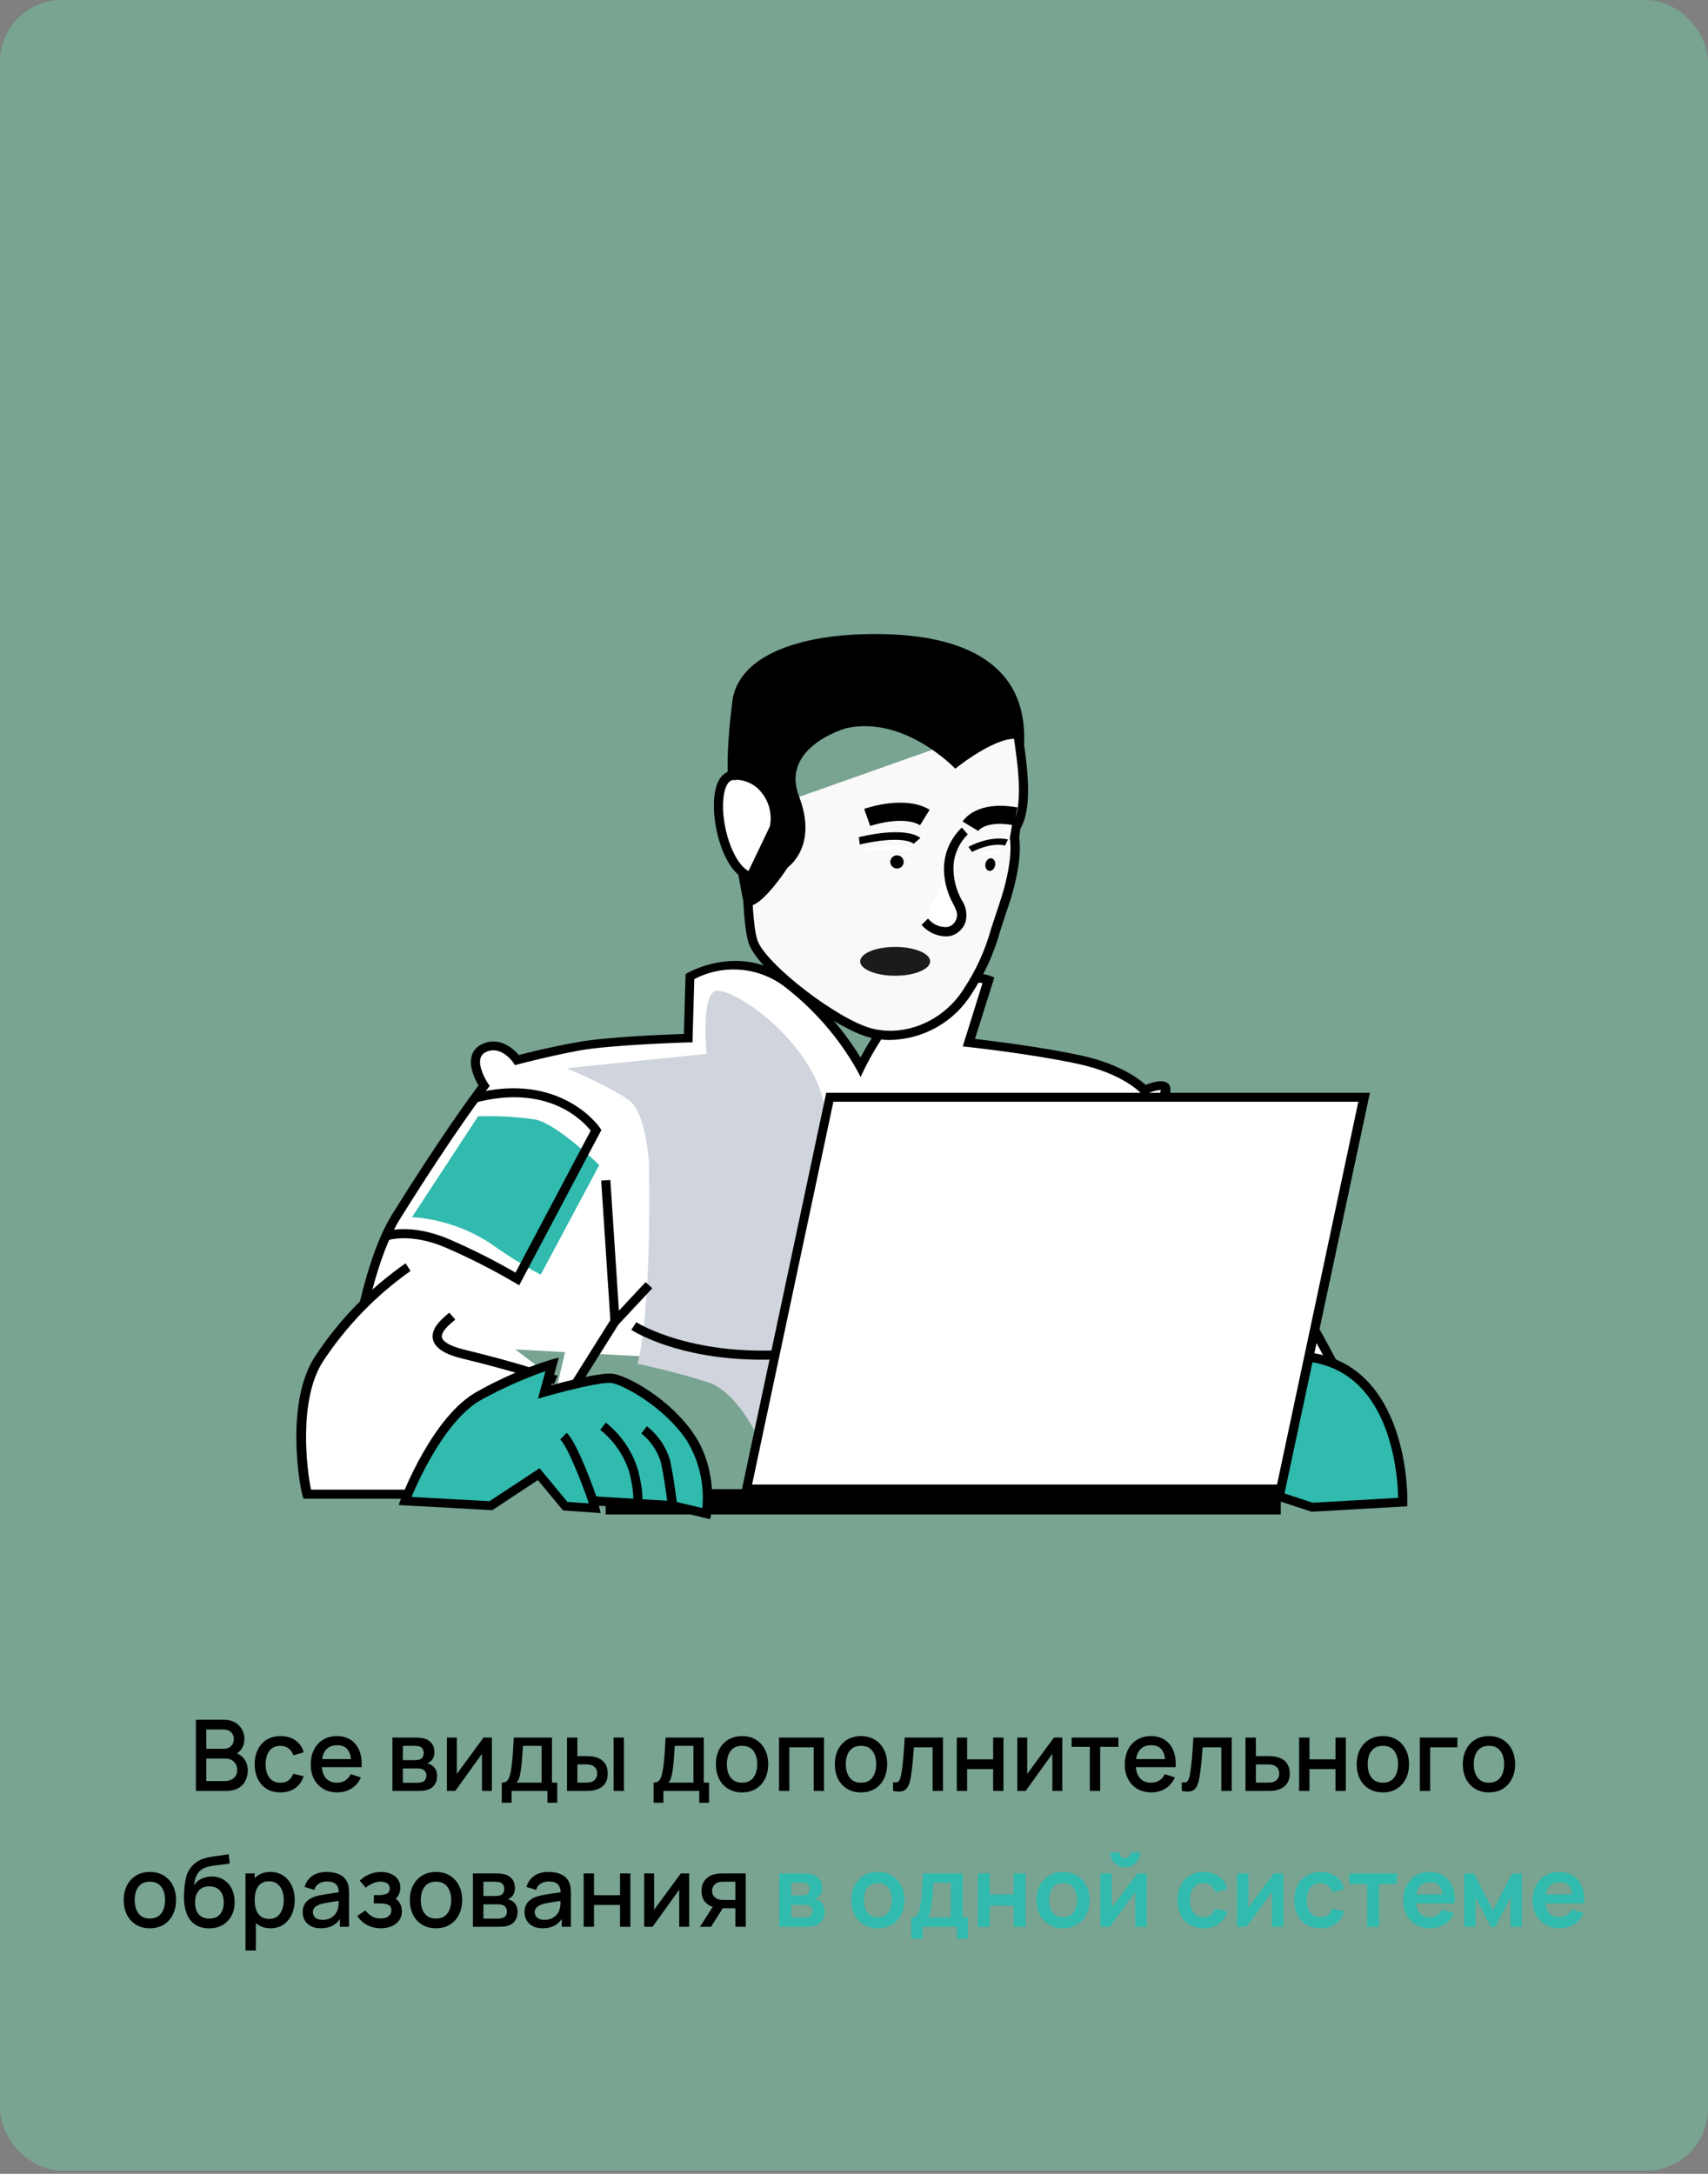 <svg width="415" height="528" viewBox="0 0 415 528" fill="none" xmlns="http://www.w3.org/2000/svg">
<rect x="0" y="0" width="415" height="528" fill="#808080" stroke="none"/>
<rect width="415" height="527.233" rx="15" fill="#70C9A3" fill-opacity="0.5"/>
<path d="M47.59 435V417.72H54.382C55.478 417.72 56.398 417.944 57.142 418.392C57.886 418.84 58.446 419.42 58.822 420.132C59.198 420.836 59.386 421.58 59.386 422.364C59.386 423.316 59.15 424.132 58.678 424.812C58.214 425.492 57.586 425.956 56.794 426.204L56.77 425.616C57.874 425.888 58.722 426.42 59.314 427.212C59.906 427.996 60.202 428.912 60.202 429.96C60.202 430.976 59.998 431.86 59.59 432.612C59.19 433.364 58.602 433.952 57.826 434.376C57.058 434.792 56.126 435 55.03 435H47.59ZM50.134 432.612H54.646C55.214 432.612 55.722 432.504 56.17 432.288C56.626 432.072 56.982 431.764 57.238 431.364C57.502 430.956 57.634 430.472 57.634 429.912C57.634 429.392 57.518 428.924 57.286 428.508C57.062 428.084 56.734 427.752 56.302 427.512C55.878 427.264 55.378 427.14 54.802 427.14H50.134V432.612ZM50.134 424.776H54.346C54.81 424.776 55.226 424.684 55.594 424.5C55.97 424.308 56.266 424.036 56.482 423.684C56.706 423.324 56.818 422.892 56.818 422.388C56.818 421.716 56.594 421.164 56.146 420.732C55.698 420.3 55.098 420.084 54.346 420.084H50.134V424.776ZM68.134 435.36C66.806 435.36 65.678 435.064 64.75 434.472C63.822 433.88 63.11 433.068 62.614 432.036C62.126 431.004 61.878 429.832 61.87 428.52C61.878 427.184 62.134 426.004 62.638 424.98C63.142 423.948 63.862 423.14 64.798 422.556C65.734 421.972 66.858 421.68 68.17 421.68C69.586 421.68 70.794 422.032 71.794 422.736C72.802 423.44 73.466 424.404 73.786 425.628L71.29 426.348C71.042 425.62 70.634 425.056 70.066 424.656C69.506 424.248 68.862 424.044 68.134 424.044C67.31 424.044 66.634 424.24 66.106 424.632C65.578 425.016 65.186 425.544 64.93 426.216C64.674 426.888 64.542 427.656 64.534 428.52C64.542 429.856 64.846 430.936 65.446 431.76C66.054 432.584 66.95 432.996 68.134 432.996C68.942 432.996 69.594 432.812 70.09 432.444C70.594 432.068 70.978 431.532 71.242 430.836L73.786 431.436C73.362 432.7 72.662 433.672 71.686 434.352C70.71 435.024 69.526 435.36 68.134 435.36ZM81.979 435.36C80.691 435.36 79.559 435.08 78.583 434.52C77.615 433.952 76.859 433.164 76.315 432.156C75.779 431.14 75.511 429.964 75.511 428.628C75.511 427.212 75.775 425.984 76.303 424.944C76.839 423.904 77.583 423.1 78.535 422.532C79.487 421.964 80.595 421.68 81.859 421.68C83.179 421.68 84.303 421.988 85.231 422.604C86.159 423.212 86.851 424.08 87.307 425.208C87.771 426.336 87.955 427.676 87.859 429.228H85.351V428.316C85.335 426.812 85.047 425.7 84.487 424.98C83.935 424.26 83.091 423.9 81.955 423.9C80.699 423.9 79.755 424.296 79.123 425.088C78.491 425.88 78.175 427.024 78.175 428.52C78.175 429.944 78.491 431.048 79.123 431.832C79.755 432.608 80.667 432.996 81.859 432.996C82.643 432.996 83.319 432.82 83.887 432.468C84.463 432.108 84.911 431.596 85.231 430.932L87.691 431.712C87.187 432.872 86.423 433.772 85.399 434.412C84.375 435.044 83.235 435.36 81.979 435.36ZM77.359 429.228V427.272H86.611V429.228H77.359ZM95.344 435V422.04H101.044C101.42 422.04 101.796 422.064 102.172 422.112C102.548 422.152 102.88 422.212 103.168 422.292C103.824 422.476 104.384 422.844 104.848 423.396C105.312 423.94 105.544 424.668 105.544 425.58C105.544 426.1 105.464 426.54 105.304 426.9C105.144 427.252 104.924 427.556 104.644 427.812C104.516 427.924 104.38 428.024 104.236 428.112C104.092 428.2 103.948 428.268 103.804 428.316C104.1 428.364 104.392 428.468 104.68 428.628C105.12 428.86 105.48 429.196 105.76 429.636C106.048 430.068 106.192 430.648 106.192 431.376C106.192 432.248 105.98 432.98 105.556 433.572C105.132 434.156 104.532 434.556 103.756 434.772C103.452 434.86 103.108 434.92 102.724 434.952C102.348 434.984 101.972 435 101.596 435H95.344ZM97.888 433.02H101.44C101.608 433.02 101.8 433.004 102.016 432.972C102.232 432.94 102.424 432.896 102.592 432.84C102.952 432.728 103.208 432.524 103.36 432.228C103.52 431.932 103.6 431.616 103.6 431.28C103.6 430.824 103.48 430.46 103.24 430.188C103 429.908 102.696 429.728 102.328 429.648C102.168 429.592 101.992 429.56 101.8 429.552C101.608 429.544 101.444 429.54 101.308 429.54H97.888V433.02ZM97.888 427.524H100.696C100.928 427.524 101.164 427.512 101.404 427.488C101.644 427.456 101.852 427.404 102.028 427.332C102.34 427.212 102.572 427.012 102.724 426.732C102.876 426.444 102.952 426.132 102.952 425.796C102.952 425.428 102.868 425.1 102.7 424.812C102.532 424.524 102.28 424.324 101.944 424.212C101.712 424.132 101.444 424.088 101.14 424.08C100.844 424.064 100.656 424.056 100.576 424.056H97.888V427.524ZM119.518 422.04V435H117.106V425.988L110.626 435H108.586V422.04H110.998V430.872L117.49 422.04H119.518ZM121.911 437.88V432.984C122.623 432.984 123.131 432.748 123.435 432.276C123.747 431.796 123.995 430.984 124.179 429.84C124.291 429.144 124.383 428.404 124.455 427.62C124.535 426.836 124.603 425.988 124.659 425.076C124.715 424.156 124.771 423.144 124.827 422.04H134.115V432.984H135.387V437.88H133.011V435H124.299V437.88H121.911ZM125.499 432.984H131.595V424.056H127.059C127.027 424.584 126.991 425.128 126.951 425.688C126.919 426.248 126.879 426.804 126.831 427.356C126.791 427.908 126.743 428.436 126.687 428.94C126.631 429.444 126.567 429.9 126.495 430.308C126.399 430.94 126.283 431.468 126.147 431.892C126.019 432.316 125.803 432.68 125.499 432.984ZM137.766 435V422.04H140.286V426.54H141.99C142.358 426.54 142.754 426.548 143.178 426.564C143.602 426.58 143.962 426.62 144.258 426.684C144.954 426.828 145.558 427.068 146.07 427.404C146.582 427.74 146.974 428.188 147.246 428.748C147.526 429.3 147.666 429.98 147.666 430.788C147.666 431.916 147.374 432.816 146.79 433.488C146.206 434.152 145.414 434.6 144.414 434.832C144.094 434.904 143.714 434.952 143.274 434.976C142.842 434.992 142.442 435 142.074 435H137.766ZM140.286 432.984H142.218C142.426 432.984 142.658 432.976 142.914 432.96C143.17 432.944 143.406 432.908 143.622 432.852C143.998 432.74 144.338 432.512 144.642 432.168C144.946 431.824 145.098 431.364 145.098 430.788C145.098 430.196 144.946 429.724 144.642 429.372C144.346 429.02 143.97 428.792 143.514 428.688C143.306 428.632 143.086 428.596 142.854 428.58C142.63 428.564 142.418 428.556 142.218 428.556H140.286V432.984ZM149.094 435V422.04H151.602V435H149.094ZM158.802 437.88V432.984C159.514 432.984 160.022 432.748 160.326 432.276C160.638 431.796 160.886 430.984 161.07 429.84C161.182 429.144 161.274 428.404 161.346 427.62C161.426 426.836 161.494 425.988 161.55 425.076C161.606 424.156 161.662 423.144 161.718 422.04H171.006V432.984H172.278V437.88H169.902V435H161.19V437.88H158.802ZM162.39 432.984H168.486V424.056H163.95C163.918 424.584 163.882 425.128 163.842 425.688C163.81 426.248 163.77 426.804 163.722 427.356C163.682 427.908 163.634 428.436 163.578 428.94C163.522 429.444 163.458 429.9 163.386 430.308C163.29 430.94 163.174 431.468 163.038 431.892C162.91 432.316 162.694 432.68 162.39 432.984ZM180.296 435.36C179 435.36 177.876 435.068 176.924 434.484C175.972 433.9 175.236 433.096 174.716 432.072C174.204 431.04 173.948 429.852 173.948 428.508C173.948 427.156 174.212 425.968 174.74 424.944C175.268 423.912 176.008 423.112 176.96 422.544C177.912 421.968 179.024 421.68 180.296 421.68C181.592 421.68 182.716 421.972 183.668 422.556C184.62 423.14 185.356 423.944 185.876 424.968C186.396 425.992 186.656 427.172 186.656 428.508C186.656 429.86 186.392 431.052 185.864 432.084C185.344 433.108 184.608 433.912 183.656 434.496C182.704 435.072 181.584 435.36 180.296 435.36ZM180.296 432.996C181.536 432.996 182.46 432.58 183.068 431.748C183.684 430.908 183.992 429.828 183.992 428.508C183.992 427.156 183.68 426.076 183.056 425.268C182.44 424.452 181.52 424.044 180.296 424.044C179.456 424.044 178.764 424.236 178.22 424.62C177.676 424.996 177.272 425.52 177.008 426.192C176.744 426.856 176.612 427.628 176.612 428.508C176.612 429.868 176.924 430.956 177.548 431.772C178.172 432.588 179.088 432.996 180.296 432.996ZM189.281 435V422.04H200.213V435H197.705V424.404H191.789V435H189.281ZM209.195 435.36C207.899 435.36 206.775 435.068 205.823 434.484C204.871 433.9 204.135 433.096 203.615 432.072C203.103 431.04 202.847 429.852 202.847 428.508C202.847 427.156 203.111 425.968 203.639 424.944C204.167 423.912 204.907 423.112 205.859 422.544C206.811 421.968 207.923 421.68 209.195 421.68C210.491 421.68 211.615 421.972 212.567 422.556C213.519 423.14 214.255 423.944 214.775 424.968C215.295 425.992 215.555 427.172 215.555 428.508C215.555 429.86 215.291 431.052 214.763 432.084C214.243 433.108 213.507 433.912 212.555 434.496C211.603 435.072 210.483 435.36 209.195 435.36ZM209.195 432.996C210.435 432.996 211.359 432.58 211.967 431.748C212.583 430.908 212.891 429.828 212.891 428.508C212.891 427.156 212.579 426.076 211.955 425.268C211.339 424.452 210.419 424.044 209.195 424.044C208.355 424.044 207.663 424.236 207.119 424.62C206.575 424.996 206.171 425.52 205.907 426.192C205.643 426.856 205.511 427.628 205.511 428.508C205.511 429.868 205.823 430.956 206.447 431.772C207.071 432.588 207.987 432.996 209.195 432.996ZM216.992 435V432.876C217.472 432.964 217.836 432.952 218.084 432.84C218.34 432.72 218.528 432.504 218.648 432.192C218.776 431.88 218.884 431.476 218.972 430.98C219.108 430.252 219.224 429.424 219.32 428.496C219.424 427.56 219.516 426.548 219.596 425.46C219.676 424.372 219.748 423.232 219.812 422.04H229.124V435H226.604V424.404H222.068C222.02 425.036 221.964 425.708 221.9 426.42C221.844 427.124 221.78 427.824 221.708 428.52C221.636 429.216 221.56 429.868 221.48 430.476C221.4 431.084 221.316 431.604 221.228 432.036C221.068 432.9 220.832 433.588 220.52 434.1C220.216 434.604 219.784 434.928 219.224 435.072C218.664 435.224 217.92 435.2 216.992 435ZM232.477 435V422.04H234.985V427.332H241.309V422.04H243.817V435H241.309V429.696H234.985V435H232.477ZM258.104 422.04V435H255.692V425.988L249.212 435H247.172V422.04H249.584V430.872L256.076 422.04H258.104ZM264.805 435V424.296H260.377V422.04H271.741V424.296H267.313V435H264.805ZM279.768 435.36C278.48 435.36 277.348 435.08 276.372 434.52C275.404 433.952 274.648 433.164 274.104 432.156C273.568 431.14 273.3 429.964 273.3 428.628C273.3 427.212 273.564 425.984 274.092 424.944C274.628 423.904 275.372 423.1 276.324 422.532C277.276 421.964 278.384 421.68 279.648 421.68C280.968 421.68 282.092 421.988 283.02 422.604C283.948 423.212 284.64 424.08 285.096 425.208C285.56 426.336 285.744 427.676 285.648 429.228H283.14V428.316C283.124 426.812 282.836 425.7 282.276 424.98C281.724 424.26 280.88 423.9 279.744 423.9C278.488 423.9 277.544 424.296 276.912 425.088C276.28 425.88 275.964 427.024 275.964 428.52C275.964 429.944 276.28 431.048 276.912 431.832C277.544 432.608 278.456 432.996 279.648 432.996C280.432 432.996 281.108 432.82 281.676 432.468C282.252 432.108 282.7 431.596 283.02 430.932L285.48 431.712C284.976 432.872 284.212 433.772 283.188 434.412C282.164 435.044 281.024 435.36 279.768 435.36ZM275.148 429.228V427.272H284.4V429.228H275.148ZM287.14 435V432.876C287.62 432.964 287.984 432.952 288.232 432.84C288.488 432.72 288.676 432.504 288.796 432.192C288.924 431.88 289.032 431.476 289.12 430.98C289.256 430.252 289.372 429.424 289.468 428.496C289.572 427.56 289.664 426.548 289.744 425.46C289.824 424.372 289.896 423.232 289.96 422.04H299.272V435H296.752V424.404H292.216C292.168 425.036 292.112 425.708 292.048 426.42C291.992 427.124 291.928 427.824 291.856 428.52C291.784 429.216 291.708 429.868 291.628 430.476C291.548 431.084 291.464 431.604 291.376 432.036C291.216 432.9 290.98 433.588 290.668 434.1C290.364 434.604 289.932 434.928 289.372 435.072C288.812 435.224 288.068 435.2 287.14 435ZM302.625 435V422.04H305.145V426.54H307.701C308.069 426.54 308.461 426.548 308.877 426.564C309.301 426.58 309.665 426.62 309.969 426.684C310.665 426.828 311.265 427.068 311.769 427.404C312.281 427.74 312.677 428.188 312.957 428.748C313.237 429.3 313.377 429.98 313.377 430.788C313.377 431.916 313.081 432.816 312.489 433.488C311.905 434.152 311.113 434.6 310.113 434.832C309.793 434.904 309.413 434.952 308.973 434.976C308.541 434.992 308.145 435 307.785 435H302.625ZM305.145 432.984H307.929C308.129 432.984 308.357 432.976 308.613 432.96C308.869 432.944 309.105 432.908 309.321 432.852C309.705 432.74 310.049 432.512 310.353 432.168C310.657 431.824 310.809 431.364 310.809 430.788C310.809 430.196 310.657 429.724 310.353 429.372C310.057 429.02 309.681 428.792 309.225 428.688C309.009 428.632 308.789 428.596 308.565 428.58C308.341 428.564 308.129 428.556 307.929 428.556H305.145V432.984ZM315.656 435V422.04H318.164V427.332H324.488V422.04H326.996V435H324.488V429.696H318.164V435H315.656ZM335.992 435.36C334.696 435.36 333.572 435.068 332.62 434.484C331.668 433.9 330.932 433.096 330.412 432.072C329.9 431.04 329.644 429.852 329.644 428.508C329.644 427.156 329.908 425.968 330.436 424.944C330.964 423.912 331.704 423.112 332.656 422.544C333.608 421.968 334.72 421.68 335.992 421.68C337.288 421.68 338.412 421.972 339.364 422.556C340.316 423.14 341.052 423.944 341.572 424.968C342.092 425.992 342.352 427.172 342.352 428.508C342.352 429.86 342.088 431.052 341.56 432.084C341.04 433.108 340.304 433.912 339.352 434.496C338.4 435.072 337.28 435.36 335.992 435.36ZM335.992 432.996C337.232 432.996 338.156 432.58 338.764 431.748C339.38 430.908 339.688 429.828 339.688 428.508C339.688 427.156 339.376 426.076 338.752 425.268C338.136 424.452 337.216 424.044 335.992 424.044C335.152 424.044 334.46 424.236 333.916 424.62C333.372 424.996 332.968 425.52 332.704 426.192C332.44 426.856 332.308 427.628 332.308 428.508C332.308 429.868 332.62 430.956 333.244 431.772C333.868 432.588 334.784 432.996 335.992 432.996ZM344.989 435V422.04H354.109V424.404H347.497V435H344.989ZM361.773 435.36C360.477 435.36 359.353 435.068 358.401 434.484C357.449 433.9 356.713 433.096 356.193 432.072C355.681 431.04 355.425 429.852 355.425 428.508C355.425 427.156 355.689 425.968 356.217 424.944C356.745 423.912 357.485 423.112 358.437 422.544C359.389 421.968 360.501 421.68 361.773 421.68C363.069 421.68 364.193 421.972 365.145 422.556C366.097 423.14 366.833 423.944 367.353 424.968C367.873 425.992 368.133 427.172 368.133 428.508C368.133 429.86 367.869 431.052 367.341 432.084C366.821 433.108 366.085 433.912 365.133 434.496C364.181 435.072 363.061 435.36 361.773 435.36ZM361.773 432.996C363.013 432.996 363.937 432.58 364.545 431.748C365.161 430.908 365.469 429.828 365.469 428.508C365.469 427.156 365.157 426.076 364.533 425.268C363.917 424.452 362.997 424.044 361.773 424.044C360.933 424.044 360.241 424.236 359.697 424.62C359.153 424.996 358.749 425.52 358.485 426.192C358.221 426.856 358.089 427.628 358.089 428.508C358.089 429.868 358.401 430.956 359.025 431.772C359.649 432.588 360.565 432.996 361.773 432.996ZM36.413 468.36C35.117 468.36 33.993 468.068 33.041 467.484C32.09 466.9 31.354 466.096 30.834 465.072C30.322 464.04 30.066 462.852 30.066 461.508C30.066 460.156 30.329 458.968 30.858 457.944C31.386 456.912 32.126 456.112 33.078 455.544C34.029 454.968 35.142 454.68 36.413 454.68C37.709 454.68 38.834 454.972 39.785 455.556C40.737 456.14 41.474 456.944 41.993 457.968C42.514 458.992 42.773 460.172 42.773 461.508C42.773 462.86 42.51 464.052 41.981 465.084C41.462 466.108 40.725 466.912 39.773 467.496C38.822 468.072 37.702 468.36 36.413 468.36ZM36.413 465.996C37.654 465.996 38.578 465.58 39.185 464.748C39.801 463.908 40.109 462.828 40.109 461.508C40.109 460.156 39.797 459.076 39.173 458.268C38.557 457.452 37.638 457.044 36.413 457.044C35.574 457.044 34.882 457.236 34.337 457.62C33.794 457.996 33.389 458.52 33.126 459.192C32.861 459.856 32.73 460.628 32.73 461.508C32.73 462.868 33.041 463.956 33.666 464.772C34.289 465.588 35.206 465.996 36.413 465.996ZM50.739 468.372C49.507 468.364 48.459 468.096 47.594 467.568C46.73 467.04 46.054 466.28 45.566 465.288C45.087 464.288 44.806 463.084 44.727 461.676C44.687 460.996 44.691 460.244 44.739 459.42C44.786 458.588 44.874 457.784 45.002 457.008C45.139 456.232 45.31 455.584 45.519 455.064C45.751 454.488 46.066 453.96 46.467 453.48C46.867 452.992 47.306 452.584 47.786 452.256C48.298 451.904 48.867 451.632 49.49 451.44C50.114 451.24 50.767 451.084 51.447 450.972C52.135 450.86 52.827 450.764 53.523 450.684C54.227 450.596 54.91 450.488 55.575 450.36L55.815 452.604C55.374 452.708 54.855 452.792 54.255 452.856C53.663 452.92 53.047 452.992 52.407 453.072C51.775 453.152 51.17 453.264 50.594 453.408C50.019 453.552 49.519 453.756 49.094 454.02C48.495 454.388 48.035 454.924 47.715 455.628C47.403 456.332 47.215 457.096 47.151 457.92C47.647 457.168 48.279 456.628 49.047 456.3C49.815 455.964 50.611 455.796 51.434 455.796C52.587 455.796 53.578 456.068 54.41 456.612C55.251 457.156 55.895 457.896 56.343 458.832C56.791 459.768 57.014 460.828 57.014 462.012C57.014 463.292 56.751 464.412 56.222 465.372C55.703 466.324 54.971 467.068 54.026 467.604C53.083 468.132 51.986 468.388 50.739 468.372ZM50.87 466.008C52.023 466.008 52.891 465.652 53.474 464.94C54.066 464.228 54.362 463.28 54.362 462.096C54.362 460.88 54.059 459.924 53.45 459.228C52.843 458.532 51.983 458.184 50.87 458.184C49.742 458.184 48.879 458.532 48.279 459.228C47.687 459.924 47.391 460.88 47.391 462.096C47.391 463.328 47.691 464.288 48.291 464.976C48.891 465.664 49.751 466.008 50.87 466.008ZM65.745 468.36C64.504 468.36 63.465 468.06 62.624 467.46C61.785 466.852 61.148 466.032 60.717 465C60.285 463.968 60.069 462.804 60.069 461.508C60.069 460.212 60.281 459.048 60.705 458.016C61.136 456.984 61.769 456.172 62.6 455.58C63.441 454.98 64.472 454.68 65.697 454.68C66.912 454.68 67.96 454.98 68.841 455.58C69.728 456.172 70.412 456.984 70.892 458.016C71.373 459.04 71.612 460.204 71.612 461.508C71.612 462.804 71.373 463.972 70.892 465.012C70.421 466.044 69.745 466.86 68.865 467.46C67.993 468.06 66.953 468.36 65.745 468.36ZM59.648 473.76V455.04H61.88V464.364H62.169V473.76H59.648ZM65.397 466.092C66.197 466.092 66.856 465.888 67.376 465.48C67.904 465.072 68.296 464.524 68.552 463.836C68.817 463.14 68.948 462.364 68.948 461.508C68.948 460.66 68.817 459.892 68.552 459.204C68.296 458.516 67.9 457.968 67.365 457.56C66.829 457.152 66.144 456.948 65.312 456.948C64.528 456.948 63.88 457.14 63.368 457.524C62.864 457.908 62.489 458.444 62.24 459.132C62.001 459.82 61.88 460.612 61.88 461.508C61.88 462.404 62.001 463.196 62.24 463.884C62.48 464.572 62.861 465.112 63.38 465.504C63.901 465.896 64.573 466.092 65.397 466.092ZM77.922 468.36C76.962 468.36 76.158 468.184 75.51 467.832C74.862 467.472 74.37 467 74.034 466.416C73.706 465.824 73.542 465.176 73.542 464.472C73.542 463.816 73.658 463.24 73.89 462.744C74.122 462.248 74.466 461.828 74.922 461.484C75.378 461.132 75.938 460.848 76.602 460.632C77.178 460.464 77.83 460.316 78.558 460.188C79.286 460.06 80.05 459.94 80.85 459.828C81.658 459.716 82.458 459.604 83.25 459.492L82.338 459.996C82.354 458.98 82.138 458.228 81.69 457.74C81.25 457.244 80.49 456.996 79.41 456.996C78.73 456.996 78.106 457.156 77.538 457.476C76.97 457.788 76.574 458.308 76.35 459.036L74.01 458.316C74.33 457.204 74.938 456.32 75.834 455.664C76.738 455.008 77.938 454.68 79.434 454.68C80.594 454.68 81.602 454.88 82.458 455.28C83.322 455.672 83.954 456.296 84.354 457.152C84.562 457.576 84.69 458.024 84.738 458.496C84.786 458.968 84.81 459.476 84.81 460.02V468H82.59V465.036L83.022 465.42C82.486 466.412 81.802 467.152 80.97 467.64C80.146 468.12 79.13 468.36 77.922 468.36ZM78.366 466.308C79.078 466.308 79.69 466.184 80.202 465.936C80.714 465.68 81.126 465.356 81.438 464.964C81.75 464.572 81.954 464.164 82.05 463.74C82.186 463.356 82.262 462.924 82.278 462.444C82.302 461.964 82.314 461.58 82.314 461.292L83.13 461.592C82.338 461.712 81.618 461.82 80.97 461.916C80.322 462.012 79.734 462.108 79.206 462.204C78.686 462.292 78.222 462.4 77.814 462.528C77.47 462.648 77.162 462.792 76.89 462.96C76.626 463.128 76.414 463.332 76.254 463.572C76.102 463.812 76.026 464.104 76.026 464.448C76.026 464.784 76.11 465.096 76.278 465.384C76.446 465.664 76.702 465.888 77.046 466.056C77.39 466.224 77.83 466.308 78.366 466.308ZM92.546 468.36C91.29 468.36 90.162 468.092 89.162 467.556C88.17 467.02 87.386 466.28 86.81 465.336L88.802 464.028C89.266 464.652 89.802 465.136 90.41 465.48C91.026 465.824 91.718 465.996 92.486 465.996C93.286 465.996 93.918 465.816 94.382 465.456C94.854 465.088 95.09 464.596 95.09 463.98C95.09 463.492 94.954 463.132 94.682 462.9C94.418 462.66 94.05 462.504 93.578 462.432C93.114 462.36 92.586 462.324 91.994 462.324H90.842V460.308H91.994C92.778 460.308 93.422 460.2 93.926 459.984C94.438 459.76 94.694 459.34 94.694 458.724C94.694 458.124 94.474 457.692 94.034 457.428C93.602 457.164 93.086 457.032 92.486 457.032C91.814 457.032 91.162 457.176 90.53 457.464C89.898 457.744 89.346 458.092 88.874 458.508L87.41 456.792C88.098 456.128 88.882 455.612 89.762 455.244C90.65 454.868 91.602 454.68 92.618 454.68C93.45 454.68 94.218 454.828 94.922 455.124C95.634 455.412 96.202 455.84 96.626 456.408C97.058 456.976 97.274 457.676 97.274 458.508C97.274 459.156 97.13 459.748 96.842 460.284C96.554 460.82 96.114 461.308 95.522 461.748L95.45 460.896C95.938 461.048 96.346 461.292 96.674 461.628C97.002 461.964 97.246 462.36 97.406 462.816C97.574 463.264 97.658 463.74 97.658 464.244C97.658 465.116 97.426 465.86 96.962 466.476C96.506 467.092 95.89 467.56 95.114 467.88C94.338 468.2 93.482 468.36 92.546 468.36ZM105.929 468.36C104.633 468.36 103.509 468.068 102.557 467.484C101.605 466.9 100.869 466.096 100.349 465.072C99.837 464.04 99.581 462.852 99.581 461.508C99.581 460.156 99.845 458.968 100.373 457.944C100.901 456.912 101.641 456.112 102.593 455.544C103.545 454.968 104.657 454.68 105.929 454.68C107.225 454.68 108.349 454.972 109.301 455.556C110.253 456.14 110.989 456.944 111.509 457.968C112.029 458.992 112.289 460.172 112.289 461.508C112.289 462.86 112.025 464.052 111.497 465.084C110.977 466.108 110.241 466.912 109.289 467.496C108.337 468.072 107.217 468.36 105.929 468.36ZM105.929 465.996C107.169 465.996 108.093 465.58 108.701 464.748C109.317 463.908 109.625 462.828 109.625 461.508C109.625 460.156 109.313 459.076 108.689 458.268C108.073 457.452 107.153 457.044 105.929 457.044C105.089 457.044 104.397 457.236 103.853 457.62C103.309 457.996 102.905 458.52 102.641 459.192C102.377 459.856 102.245 460.628 102.245 461.508C102.245 462.868 102.557 463.956 103.181 464.772C103.805 465.588 104.721 465.996 105.929 465.996ZM114.914 468V455.04H120.614C120.99 455.04 121.366 455.064 121.742 455.112C122.118 455.152 122.45 455.212 122.738 455.292C123.394 455.476 123.954 455.844 124.418 456.396C124.882 456.94 125.114 457.668 125.114 458.58C125.114 459.1 125.034 459.54 124.874 459.9C124.714 460.252 124.494 460.556 124.214 460.812C124.086 460.924 123.95 461.024 123.806 461.112C123.662 461.2 123.518 461.268 123.374 461.316C123.67 461.364 123.962 461.468 124.25 461.628C124.69 461.86 125.05 462.196 125.33 462.636C125.618 463.068 125.762 463.648 125.762 464.376C125.762 465.248 125.55 465.98 125.126 466.572C124.702 467.156 124.102 467.556 123.326 467.772C123.022 467.86 122.678 467.92 122.294 467.952C121.918 467.984 121.542 468 121.166 468H114.914ZM117.458 466.02H121.01C121.178 466.02 121.37 466.004 121.586 465.972C121.802 465.94 121.994 465.896 122.162 465.84C122.522 465.728 122.778 465.524 122.93 465.228C123.09 464.932 123.17 464.616 123.17 464.28C123.17 463.824 123.05 463.46 122.81 463.188C122.57 462.908 122.266 462.728 121.898 462.648C121.738 462.592 121.562 462.56 121.37 462.552C121.178 462.544 121.014 462.54 120.878 462.54H117.458V466.02ZM117.458 460.524H120.266C120.498 460.524 120.734 460.512 120.974 460.488C121.214 460.456 121.422 460.404 121.598 460.332C121.91 460.212 122.142 460.012 122.294 459.732C122.446 459.444 122.522 459.132 122.522 458.796C122.522 458.428 122.438 458.1 122.27 457.812C122.102 457.524 121.85 457.324 121.514 457.212C121.282 457.132 121.014 457.088 120.71 457.08C120.414 457.064 120.226 457.056 120.146 457.056H117.458V460.524ZM131.828 468.36C130.868 468.36 130.064 468.184 129.416 467.832C128.768 467.472 128.276 467 127.94 466.416C127.612 465.824 127.448 465.176 127.448 464.472C127.448 463.816 127.564 463.24 127.796 462.744C128.028 462.248 128.372 461.828 128.828 461.484C129.284 461.132 129.844 460.848 130.508 460.632C131.084 460.464 131.736 460.316 132.464 460.188C133.192 460.06 133.956 459.94 134.756 459.828C135.564 459.716 136.364 459.604 137.156 459.492L136.244 459.996C136.26 458.98 136.044 458.228 135.596 457.74C135.156 457.244 134.396 456.996 133.316 456.996C132.636 456.996 132.012 457.156 131.444 457.476C130.876 457.788 130.48 458.308 130.256 459.036L127.916 458.316C128.236 457.204 128.844 456.32 129.74 455.664C130.644 455.008 131.844 454.68 133.34 454.68C134.5 454.68 135.508 454.88 136.364 455.28C137.228 455.672 137.86 456.296 138.26 457.152C138.468 457.576 138.596 458.024 138.644 458.496C138.692 458.968 138.716 459.476 138.716 460.02V468H136.496V465.036L136.928 465.42C136.392 466.412 135.708 467.152 134.876 467.64C134.052 468.12 133.036 468.36 131.828 468.36ZM132.272 466.308C132.984 466.308 133.596 466.184 134.108 465.936C134.62 465.68 135.032 465.356 135.344 464.964C135.656 464.572 135.86 464.164 135.956 463.74C136.092 463.356 136.168 462.924 136.184 462.444C136.208 461.964 136.22 461.58 136.22 461.292L137.036 461.592C136.244 461.712 135.524 461.82 134.876 461.916C134.228 462.012 133.64 462.108 133.112 462.204C132.592 462.292 132.128 462.4 131.72 462.528C131.376 462.648 131.068 462.792 130.796 462.96C130.532 463.128 130.32 463.332 130.16 463.572C130.008 463.812 129.932 464.104 129.932 464.448C129.932 464.784 130.016 465.096 130.184 465.384C130.352 465.664 130.608 465.888 130.952 466.056C131.296 466.224 131.736 466.308 132.272 466.308ZM141.82 468V455.04H144.328V460.332H150.652V455.04H153.16V468H150.652V462.696H144.328V468H141.82ZM167.448 455.04V468H165.036V458.988L158.556 468H156.516V455.04H158.928V463.872L165.42 455.04H167.448ZM178.685 468V463.5H176.117C175.813 463.5 175.449 463.488 175.025 463.464C174.609 463.44 174.217 463.396 173.849 463.332C172.881 463.156 172.073 462.736 171.425 462.072C170.777 461.4 170.453 460.476 170.453 459.3C170.453 458.164 170.757 457.252 171.365 456.564C171.981 455.868 172.761 455.42 173.705 455.22C174.113 455.124 174.529 455.072 174.953 455.064C175.385 455.048 175.749 455.04 176.045 455.04H181.193L181.205 468H178.685ZM170.081 468L173.357 462.876H176.009L172.757 468H170.081ZM175.901 461.484H178.685V457.056H175.901C175.725 457.056 175.509 457.064 175.253 457.08C174.997 457.096 174.749 457.14 174.509 457.212C174.261 457.284 174.021 457.412 173.789 457.596C173.565 457.78 173.381 458.016 173.237 458.304C173.093 458.584 173.021 458.908 173.021 459.276C173.021 459.828 173.177 460.284 173.489 460.644C173.801 460.996 174.173 461.228 174.605 461.34C174.837 461.404 175.069 461.444 175.301 461.46C175.533 461.476 175.733 461.484 175.901 461.484Z" fill="black"/>
<path d="M189.34 468V455.04H195.232C195.656 455.04 196.052 455.064 196.42 455.112C196.788 455.16 197.104 455.22 197.368 455.292C197.992 455.476 198.544 455.836 199.024 456.372C199.504 456.9 199.744 457.632 199.744 458.568C199.744 459.12 199.656 459.576 199.48 459.936C199.304 460.288 199.072 460.584 198.784 460.824C198.648 460.936 198.508 461.032 198.364 461.112C198.22 461.192 198.076 461.256 197.932 461.304C198.244 461.352 198.54 461.444 198.82 461.58C199.26 461.796 199.628 462.116 199.924 462.54C200.228 462.964 200.38 463.56 200.38 464.328C200.38 465.2 200.168 465.936 199.744 466.536C199.328 467.128 198.716 467.54 197.908 467.772C197.612 467.852 197.272 467.912 196.888 467.952C196.504 467.984 196.112 468 195.712 468H189.34ZM192.268 465.768H195.508C195.676 465.768 195.86 465.752 196.06 465.72C196.26 465.688 196.44 465.644 196.6 465.588C196.888 465.484 197.096 465.3 197.224 465.036C197.36 464.772 197.428 464.496 197.428 464.208C197.428 463.816 197.328 463.504 197.128 463.272C196.936 463.032 196.704 462.872 196.432 462.792C196.272 462.728 196.096 462.692 195.904 462.684C195.72 462.668 195.568 462.66 195.448 462.66H192.268V465.768ZM192.268 460.392H194.668C194.916 460.392 195.156 460.38 195.388 460.356C195.628 460.324 195.828 460.272 195.988 460.2C196.252 460.096 196.444 459.92 196.564 459.672C196.692 459.424 196.756 459.148 196.756 458.844C196.756 458.524 196.684 458.236 196.54 457.98C196.404 457.716 196.184 457.54 195.88 457.452C195.68 457.372 195.436 457.328 195.148 457.32C194.868 457.312 194.688 457.308 194.608 457.308H192.268V460.392ZM213.299 468.36C212.003 468.36 210.871 468.068 209.903 467.484C208.935 466.9 208.183 466.096 207.647 465.072C207.119 464.04 206.855 462.856 206.855 461.52C206.855 460.16 207.127 458.968 207.671 457.944C208.215 456.92 208.971 456.12 209.939 455.544C210.907 454.968 212.027 454.68 213.299 454.68C214.603 454.68 215.739 454.972 216.707 455.556C217.675 456.14 218.427 456.948 218.963 457.98C219.499 459.004 219.767 460.184 219.767 461.52C219.767 462.864 219.495 464.052 218.951 465.084C218.415 466.108 217.663 466.912 216.695 467.496C215.727 468.072 214.595 468.36 213.299 468.36ZM213.299 465.648C214.451 465.648 215.307 465.264 215.867 464.496C216.427 463.728 216.707 462.736 216.707 461.52C216.707 460.264 216.423 459.264 215.855 458.52C215.287 457.768 214.435 457.392 213.299 457.392C212.523 457.392 211.883 457.568 211.379 457.92C210.883 458.264 210.515 458.748 210.275 459.372C210.035 459.988 209.915 460.704 209.915 461.52C209.915 462.776 210.199 463.78 210.767 464.532C211.343 465.276 212.187 465.648 213.299 465.648ZM221.45 470.88V465.732C222.154 465.732 222.654 465.492 222.95 465.012C223.246 464.532 223.482 463.7 223.658 462.516C223.77 461.812 223.862 461.068 223.934 460.284C224.006 459.5 224.066 458.672 224.114 457.8C224.17 456.928 224.218 456.008 224.258 455.04H233.906V465.732H235.214V470.88H232.478V468H224.174V470.88H221.45ZM225.326 465.732H231.026V457.308H226.79C226.766 457.788 226.738 458.28 226.706 458.784C226.674 459.28 226.638 459.776 226.598 460.272C226.558 460.768 226.514 461.244 226.466 461.7C226.426 462.148 226.378 462.564 226.322 462.948C226.234 463.62 226.126 464.172 225.998 464.604C225.87 465.036 225.646 465.412 225.326 465.732ZM237.597 468V455.04H240.489V460.152H246.309V455.04H249.201V468H246.309V462.864H240.489V468H237.597ZM258.275 468.36C256.979 468.36 255.847 468.068 254.879 467.484C253.911 466.9 253.159 466.096 252.623 465.072C252.095 464.04 251.831 462.856 251.831 461.52C251.831 460.16 252.103 458.968 252.647 457.944C253.191 456.92 253.947 456.12 254.915 455.544C255.883 454.968 257.003 454.68 258.275 454.68C259.579 454.68 260.715 454.972 261.683 455.556C262.651 456.14 263.403 456.948 263.939 457.98C264.475 459.004 264.743 460.184 264.743 461.52C264.743 462.864 264.471 464.052 263.927 465.084C263.391 466.108 262.639 466.912 261.671 467.496C260.703 468.072 259.571 468.36 258.275 468.36ZM258.275 465.648C259.427 465.648 260.283 465.264 260.843 464.496C261.403 463.728 261.683 462.736 261.683 461.52C261.683 460.264 261.399 459.264 260.831 458.52C260.263 457.768 259.411 457.392 258.275 457.392C257.499 457.392 256.859 457.568 256.355 457.92C255.859 458.264 255.491 458.748 255.251 459.372C255.011 459.988 254.891 460.704 254.891 461.52C254.891 462.776 255.175 463.78 255.743 464.532C256.319 465.276 257.163 465.648 258.275 465.648ZM273.375 453.576C272.711 453.576 272.103 453.412 271.551 453.084C270.999 452.756 270.559 452.32 270.231 451.776C269.903 451.224 269.739 450.612 269.739 449.94H271.995C271.995 450.324 272.127 450.652 272.391 450.924C272.663 451.188 272.991 451.32 273.375 451.32C273.759 451.32 274.083 451.188 274.347 450.924C274.619 450.652 274.755 450.324 274.755 449.94H277.011C277.011 450.612 276.847 451.224 276.519 451.776C276.191 452.32 275.751 452.756 275.199 453.084C274.647 453.412 274.039 453.576 273.375 453.576ZM278.619 455.04V468H275.847V459.54L269.679 468H267.363V455.04H270.135V463.284L276.327 455.04H278.619ZM292.421 468.36C291.085 468.36 289.945 468.064 289.001 467.472C288.057 466.872 287.333 466.056 286.829 465.024C286.333 463.992 286.081 462.824 286.073 461.52C286.081 460.192 286.341 459.016 286.853 457.992C287.373 456.96 288.109 456.152 289.061 455.568C290.013 454.976 291.145 454.68 292.457 454.68C293.929 454.68 295.173 455.052 296.189 455.796C297.213 456.532 297.881 457.54 298.193 458.82L295.313 459.6C295.089 458.904 294.717 458.364 294.197 457.98C293.677 457.588 293.085 457.392 292.421 457.392C291.669 457.392 291.049 457.572 290.561 457.932C290.073 458.284 289.713 458.772 289.481 459.396C289.249 460.02 289.133 460.728 289.133 461.52C289.133 462.752 289.409 463.748 289.961 464.508C290.513 465.268 291.333 465.648 292.421 465.648C293.189 465.648 293.793 465.472 294.233 465.12C294.681 464.768 295.017 464.26 295.241 463.596L298.193 464.256C297.793 465.576 297.093 466.592 296.093 467.304C295.093 468.008 293.869 468.36 292.421 468.36ZM311.83 455.04V468H309.058V459.54L302.89 468H300.574V455.04H303.346V463.284L309.538 455.04H311.83ZM320.828 468.36C319.492 468.36 318.352 468.064 317.408 467.472C316.464 466.872 315.74 466.056 315.236 465.024C314.74 463.992 314.488 462.824 314.48 461.52C314.488 460.192 314.748 459.016 315.26 457.992C315.78 456.96 316.516 456.152 317.468 455.568C318.42 454.976 319.552 454.68 320.864 454.68C322.336 454.68 323.58 455.052 324.596 455.796C325.62 456.532 326.288 457.54 326.6 458.82L323.72 459.6C323.496 458.904 323.124 458.364 322.604 457.98C322.084 457.588 321.492 457.392 320.828 457.392C320.076 457.392 319.456 457.572 318.968 457.932C318.48 458.284 318.12 458.772 317.888 459.396C317.656 460.02 317.54 460.728 317.54 461.52C317.54 462.752 317.816 463.748 318.368 464.508C318.92 465.268 319.74 465.648 320.828 465.648C321.596 465.648 322.2 465.472 322.64 465.12C323.088 464.768 323.424 464.26 323.648 463.596L326.6 464.256C326.2 465.576 325.5 466.592 324.5 467.304C323.5 468.008 322.276 468.36 320.828 468.36ZM332.186 468V457.608H327.854V455.04H339.41V457.608H335.078V468H332.186ZM347.576 468.36C346.264 468.36 345.112 468.076 344.12 467.508C343.128 466.94 342.352 466.152 341.792 465.144C341.24 464.136 340.964 462.976 340.964 461.664C340.964 460.248 341.236 459.02 341.78 457.98C342.324 456.932 343.08 456.12 344.048 455.544C345.016 454.968 346.136 454.68 347.408 454.68C348.752 454.68 349.892 454.996 350.828 455.628C351.772 456.252 352.472 457.136 352.928 458.28C353.384 459.424 353.556 460.772 353.444 462.324H350.576V461.268C350.568 459.86 350.32 458.832 349.832 458.184C349.344 457.536 348.576 457.212 347.528 457.212C346.344 457.212 345.464 457.58 344.888 458.316C344.312 459.044 344.024 460.112 344.024 461.52C344.024 462.832 344.312 463.848 344.888 464.568C345.464 465.288 346.304 465.648 347.408 465.648C348.12 465.648 348.732 465.492 349.244 465.18C349.764 464.86 350.164 464.4 350.444 463.8L353.3 464.664C352.804 465.832 352.036 466.74 350.996 467.388C349.964 468.036 348.824 468.36 347.576 468.36ZM343.112 462.324V460.14H352.028V462.324H343.112ZM355.746 468V455.04H358.122L362.766 463.992L367.422 455.04H369.786V468H367.026V460.86L363.342 468H362.202L358.518 460.86V468H355.746ZM379.029 468.36C377.717 468.36 376.565 468.076 375.573 467.508C374.581 466.94 373.805 466.152 373.245 465.144C372.693 464.136 372.417 462.976 372.417 461.664C372.417 460.248 372.689 459.02 373.233 457.98C373.777 456.932 374.533 456.12 375.501 455.544C376.469 454.968 377.589 454.68 378.861 454.68C380.205 454.68 381.345 454.996 382.281 455.628C383.225 456.252 383.925 457.136 384.381 458.28C384.837 459.424 385.009 460.772 384.897 462.324H382.029V461.268C382.021 459.86 381.773 458.832 381.285 458.184C380.797 457.536 380.029 457.212 378.981 457.212C377.797 457.212 376.917 457.58 376.341 458.316C375.765 459.044 375.477 460.112 375.477 461.52C375.477 462.832 375.765 463.848 376.341 464.568C376.917 465.288 377.757 465.648 378.861 465.648C379.573 465.648 380.185 465.492 380.697 465.18C381.217 464.86 381.617 464.4 381.897 463.8L384.753 464.664C384.257 465.832 383.489 466.74 382.449 467.388C381.417 468.036 380.277 468.36 379.029 468.36ZM374.565 462.324V460.14H383.481V462.324H374.565Z" fill="#31BAAE"/>
<g clip-path="url(#clip0_102_335)">
<path d="M327.88 338.859C327.88 338.859 310.144 304.441 300.658 292.741C291.171 281.041 280.871 270.829 280.871 270.829C280.871 270.829 284.143 264.708 282.859 263.84C281.575 262.972 278.022 264.754 278.022 264.754C278.022 264.754 273.733 259.78 262.118 257.285C250.502 254.79 235.318 253.178 235.318 253.178L240.014 237.96C240.014 237.96 234.864 236.008 225.8 239.371C216.737 242.733 208.925 259.082 208.925 259.082C204.428 251.194 198.388 244.272 191.158 238.72C179.449 229.902 167.474 237.17 167.474 237.17L167.051 252.14C167.051 252.14 147.937 252.713 140.142 254.17C132.346 255.627 125.49 257.486 125.49 257.486C125.49 257.486 121.999 252.372 117.412 254.604C112.825 256.835 117.49 263.7 117.49 263.7C117.49 263.7 109.898 273.386 96.076 295.546C91.833 302.364 88.718 313.491 86.448 325.64" fill="white"/>
<path d="M326.894 339.355C326.706 339.014 309.095 304.906 299.797 293.423C290.498 281.94 280.182 271.728 280.073 271.635L279.494 271.062L279.885 270.349C280.895 268.601 281.623 266.708 282.045 264.739C280.81 264.823 279.608 265.172 278.523 265.762L277.74 266.165L277.177 265.498C277.177 265.498 272.919 260.756 261.883 258.401C250.455 255.937 235.349 254.325 235.271 254.31L233.925 254.17L238.731 238.782C234.517 238.218 230.229 238.791 226.317 240.44C217.786 243.54 210.146 259.424 210.068 259.578L209.098 261.593L208.064 259.625C203.634 251.888 197.702 245.094 190.61 239.634C187.516 237.286 183.806 235.866 179.921 235.545C176.036 235.223 172.139 236.014 168.695 237.821L168.256 253.194H167.207C167.02 253.194 148.094 253.767 140.486 255.208C132.878 256.65 125.975 258.494 125.897 258.509L125.13 258.726L124.691 258.06C124.566 257.889 121.654 253.783 118.038 255.549C117.716 255.691 117.43 255.904 117.205 256.173C116.98 256.442 116.82 256.759 116.739 257.099C116.207 259.052 117.866 262.104 118.539 263.112L118.993 263.763L118.508 264.398C118.43 264.491 110.775 274.3 97.156 296.135C93.43 302.117 90.237 312.112 87.67 325.858L85.478 325.455C88.092 311.508 91.395 301.187 95.262 294.988C107.049 276.067 114.407 266.118 116.269 263.654C115.455 262.275 113.89 259.145 114.594 256.526C114.763 255.895 115.07 255.309 115.496 254.811C115.921 254.312 116.452 253.913 117.052 253.643C120.919 251.737 124.378 254.248 126.053 256.262C128.026 255.735 133.786 254.294 140.142 253.163C146.967 251.861 162.057 251.272 166.174 251.133L166.581 236.597L167.098 236.287C167.223 236.287 179.856 228.787 192.035 237.945C198.84 243.165 204.619 249.579 209.082 256.867C211.461 252.388 218.02 241.277 225.613 238.457C235.005 234.985 240.406 236.907 240.625 237.046L241.595 237.418L236.899 252.342C240.875 252.806 252.944 254.279 262.478 256.324C272.011 258.37 276.801 262.073 278.382 263.53C279.76 262.941 282.217 262.104 283.611 263.034C284.112 263.375 285.599 264.382 282.358 270.782C284.659 273.091 293.504 282.126 301.66 292.168C311.052 303.837 328.271 337.108 328.992 338.472L326.894 339.355Z" fill="black"/>
<path d="M318.832 366.087L340.889 364.769C340.889 364.769 341.843 334.148 319.803 329.84C297.762 325.532 282.906 358.71 282.906 358.71L308.626 362.724L318.832 366.087Z" fill="#31BAAE"/>
<path d="M318.691 367.187L308.281 363.778L281.294 359.578L281.889 358.261C282.515 356.882 297.339 324.292 320.006 328.817C342.673 333.342 342.016 364.553 341.922 364.863V365.87L318.691 367.187ZM284.55 357.889L308.798 361.67L318.973 365.002L339.715 363.809C339.621 358.586 338.149 334.644 319.521 331.003C300.893 327.361 287.571 351.845 284.55 357.858V357.889Z" fill="black"/>
<path d="M134.913 335.171C134.913 335.171 130.546 333.265 125.083 339.231C119.619 345.197 115.346 362.925 115.346 362.925H74.567C73.753 360.213 70.544 340.424 77.51 329.933C83.21 321.275 90.507 313.757 99.019 307.773" fill="white"/>
<path d="M116.238 364.026H73.738L73.503 363.235C72.736 360.741 69.229 340.409 76.634 329.329C82.433 320.526 89.87 312.895 98.549 306.843L99.754 308.703C91.387 314.617 84.205 322.021 78.575 330.538C72.313 340.006 74.63 357.471 75.569 361.825H114.61C115.549 358.153 119.416 343.896 124.378 338.487C130.311 332.025 135.336 334.071 135.493 334.164L134.6 336.178C134.459 336.178 130.812 334.753 126.022 339.96C120.809 345.647 116.63 363.003 116.63 363.204L116.238 364.026Z" fill="black"/>
<path d="M311.193 361.701H147.155V367.853H311.193V361.701Z" fill="black"/>
<path d="M130.264 333.807C130.264 333.807 123.768 331.622 112.638 328.941C101.508 326.26 107.722 321.472 109.851 319.643" fill="white"/>
<path d="M129.951 334.845C129.951 334.845 123.377 332.66 112.419 330.01C108.051 328.957 105.703 327.438 105.202 325.361C104.576 322.665 107.425 320.294 108.944 319.023L109.178 318.837L110.619 320.511L110.384 320.713C109.304 321.611 107.049 323.486 107.378 324.866C107.535 325.516 108.458 326.772 112.935 327.856C124.003 330.522 130.593 332.722 130.671 332.738L129.951 334.845Z" fill="black"/>
<path d="M132.8 347.413L149.44 320.945L147.186 286.682" fill="white"/>
<path d="M133.739 348.002L131.845 346.84L148.298 320.651L146.075 286.76L148.298 286.62L150.567 321.224L133.739 348.002Z" fill="black"/>
<path d="M145.605 282.978C145.605 282.978 135.399 273.06 130.17 271.945C125.536 271.246 120.845 270.981 116.16 271.154L100.115 295.623C106.979 296.094 113.6 298.333 119.322 302.117C123.167 304.879 127.194 307.385 131.376 309.617L145.605 282.978Z" fill="#31BAAE"/>
<path d="M126.147 312.19L125.13 311.585C119.687 308.389 114.052 305.527 108.255 303.016C99.598 299.312 94.088 301.28 94.041 301.295L93.243 299.234C93.493 299.141 99.582 296.91 109.131 301.001C114.661 303.39 120.044 306.096 125.255 309.106L143.523 274.626C141.676 272.286 133.176 263.174 115.534 267.807L114.97 265.669C136.307 260.09 145.668 273.789 145.762 273.928L146.122 274.471L126.147 312.19Z" fill="black"/>
<path d="M254.619 269.883C254.619 269.883 246.949 274.362 222.544 275.943C215.477 276.324 208.392 276.256 201.333 275.741C201.13 273.479 200.832 271.185 200.41 268.907C197.279 252.016 176.506 238.735 173.438 240.858C170.37 242.981 171.7 255.983 171.7 255.983L137.59 259.454C137.59 259.454 148.016 263.731 152.978 267.373C156.187 269.744 157.439 278.484 157.674 282.389C158.316 320.743 154.888 331.235 154.888 331.235C154.888 331.235 165.846 333.621 172.373 335.883C178.901 338.146 183.895 348.56 183.895 348.56L256.482 342.935C256.482 342.935 262.994 321.456 264.763 310.562C266.532 299.668 254.619 269.883 254.619 269.883Z" fill="#D0D5DD"/>
<path d="M156.866 311.415L148.582 320.274L150.213 321.769L158.497 312.91L156.866 311.415Z" fill="black"/>
<path d="M185.116 330.259C164.766 330.259 153.902 323.347 153.385 323.006L154.622 321.162C154.747 321.255 168.71 330.088 194.039 327.624L194.258 329.809C191.22 330.113 188.169 330.263 185.116 330.259Z" fill="black"/>
<path d="M132.299 338.053C132.299 338.053 145.417 334.318 148.689 334.768C151.961 335.217 162.136 340.781 167.771 349.18C173.407 357.579 171.653 367.652 171.653 367.652L163.372 365.699L144.04 364.537L144.447 366.319L137.309 365.808L130.859 358.059L119.228 365.808L98.377 364.645C98.377 364.645 105.844 344.732 116.551 338.998C122.124 335.814 128.022 333.222 134.146 331.266L132.299 338.053Z" fill="#31BAAE"/>
<path d="M172.545 369L163.153 366.768L145.527 365.73L145.934 367.512L136.807 366.877L130.687 359.5L119.604 366.815L96.858 365.56L97.391 364.149C97.704 363.328 105.139 343.787 116.097 337.914C121.74 334.743 127.706 332.172 133.896 330.243L135.774 329.747L133.943 336.473C137.809 335.419 146.137 333.296 148.892 333.668C152.571 334.179 162.981 339.866 168.742 348.56C174.502 357.253 172.859 367.404 172.796 367.838L172.545 369ZM142.631 363.344L163.435 364.599L170.651 366.288C171.2 360.55 169.866 354.79 166.847 349.862C161.353 341.679 151.397 336.318 148.548 335.915C146.294 335.62 137.794 337.697 132.612 339.184L130.718 339.727L132.534 333.032C127.21 334.91 122.048 337.211 117.099 339.913C108.505 344.562 101.915 359.005 99.989 363.592L118.931 364.63L131.094 356.618L137.872 364.8L143.038 365.172L142.631 363.344Z" fill="black"/>
<path d="M156.438 347.227C158.867 349.144 160.665 351.733 161.603 354.665C162.589 358.911 163.372 365.699 163.372 365.699" fill="#31BAAE"/>
<path d="M162.261 365.823C162.261 365.823 161.478 359.036 160.523 354.975C159.662 352.303 158.029 349.938 155.827 348.172L157.173 346.421C159.82 348.48 161.765 351.292 162.746 354.48C163.732 358.726 164.499 365.327 164.546 365.637L162.261 365.823Z" fill="black"/>
<path d="M146.513 346.421C150.063 349.239 152.671 353.052 153.996 357.362C155.561 363.855 154.794 365.467 154.794 365.467" fill="#31BAAE"/>
<path d="M155.78 365.947L153.792 364.971C153.792 364.971 154.309 363.282 152.916 357.625C151.65 353.559 149.186 349.96 145.84 347.289L147.202 345.538C150.937 348.515 153.667 352.547 155.029 357.098C156.657 363.499 156.015 365.498 155.78 365.947Z" fill="black"/>
<path d="M136.87 348.823C139.406 351.148 144.055 364.537 144.055 364.537L136.87 348.823Z" fill="#31BAAE"/>
<path d="M143.006 364.893C141.237 359.811 137.825 351.179 136.119 349.645L137.684 348.018C140.345 350.451 144.666 362.786 145.151 364.181L143.006 364.893Z" fill="black"/>
<path d="M331.418 266.537H201.584L181.359 361.701H311.193L331.418 266.537Z" fill="white"/>
<path d="M312.085 362.801H180.044L200.754 265.42H332.858L312.085 362.801ZM182.736 360.585H310.285L330.04 267.605H202.492L182.736 360.585Z" fill="black"/>
<path d="M246.824 174.936C248.123 184.234 250.205 195.33 246.824 200.986L246.464 203.496C246.464 203.496 247.7 208.61 243.834 220.016C239.967 231.421 240.265 232.413 235.115 240.797C229.964 249.18 219.977 253.07 211.634 250.931C203.29 248.793 185.022 235.078 183.002 228.694C180.983 222.309 181.609 197.995 181.609 197.995" fill="#F9F9F9"/>
<path d="M216.236 252.605C214.578 252.614 212.926 252.411 211.32 252C202.867 249.846 184.161 235.992 181.891 229.034C179.778 222.557 180.435 199.017 180.466 198.041H182.689C182.689 198.274 182.016 222.185 184.02 228.322C185.883 234.04 203.587 247.708 211.868 249.815C220.149 251.923 229.416 247.832 234.175 240.176C237.163 235.669 239.409 230.721 240.828 225.517C241.36 223.967 241.987 221.968 242.785 219.612C246.464 208.765 245.384 203.744 245.368 203.697V203.496L245.9 200.397C248.749 195.639 247.372 186.202 246.151 177.88L245.744 175.075L247.951 174.781L248.358 177.555C249.61 186.155 251.035 195.872 247.919 201.326L247.622 203.449C247.826 204.596 248.436 209.958 244.93 220.341C244.131 222.696 243.505 224.602 242.988 226.229C241.502 231.595 239.178 236.698 236.101 241.354C234.011 244.73 231.095 247.531 227.623 249.497C224.151 251.463 220.235 252.532 216.236 252.605Z" fill="black"/>
<path d="M180.357 217.738C181.813 225.486 191.44 210.64 191.44 210.64C191.44 210.64 198.829 205.573 194.148 193.454C189.468 181.336 205.654 176.858 205.654 176.858C219.883 173.758 232.109 186.713 232.109 186.713C232.109 186.713 242.582 178.144 247.982 179.585L248.781 181.599C250.158 161.004 233.878 154.387 214.514 154.016C195.15 153.644 179.23 158.881 177.899 170.581C176.569 182.281 175.52 191.905 180.357 217.738Z" fill="black"/>
<path d="M234.441 201.822C233.083 203.125 232.027 204.705 231.349 206.453C230.67 208.2 230.385 210.074 230.512 211.942C230.919 218.404 234.457 220.155 233.518 223.316C232.579 226.477 228.665 227.841 224.705 223.858" fill="white"/>
<path d="M229.589 227.439C228.502 227.382 227.438 227.105 226.464 226.625C225.489 226.145 224.624 225.473 223.922 224.649L225.487 223.1C226.051 223.82 226.791 224.387 227.637 224.745C228.484 225.103 229.409 225.241 230.324 225.145C230.833 225.007 231.295 224.738 231.663 224.365C232.032 223.992 232.294 223.528 232.422 223.022C232.751 221.953 232.422 221.116 231.577 219.504C230.312 217.194 229.564 214.641 229.385 212.02C229.247 209.982 229.562 207.939 230.308 206.035C231.055 204.131 232.215 202.413 233.706 201.001L235.146 202.675C233.922 203.876 232.979 205.328 232.383 206.93C231.788 208.531 231.556 210.242 231.702 211.942C231.861 214.272 232.529 216.54 233.659 218.59C234.165 219.332 234.515 220.167 234.687 221.046C234.859 221.925 234.85 222.829 234.661 223.704C234.421 224.581 233.951 225.379 233.3 226.018C232.648 226.658 231.838 227.116 230.951 227.346C230.502 227.432 230.045 227.464 229.589 227.439Z" fill="black"/>
<path d="M210.71 198.553C210.71 198.553 219.586 195.453 224.705 198.553H210.71Z" fill="white"/>
<path d="M211.446 200.629L209.959 196.476C210.976 196.12 220.024 193.129 225.879 196.678L223.546 200.443C220.087 198.336 213.637 199.87 211.446 200.629Z" fill="black"/>
<path d="M235.803 200.614C235.803 200.614 238.214 196.677 246.761 198.227L235.803 200.614Z" fill="white"/>
<path d="M237.666 201.822L233.894 199.544C234.222 199.002 237.4 194.353 247.215 196.12L246.417 200.459C239.67 199.188 237.744 201.714 237.666 201.822Z" fill="black"/>
<path d="M208.409 206.564C208.409 206.564 218.834 203.93 222.497 206.564H208.409Z" fill="white"/>
<path d="M208.898 205.128L208.675 203.338C209.802 203.059 219.727 200.672 223.64 203.524L222 204.942C219.401 203.052 211.668 204.431 208.898 205.128Z" fill="black"/>
<path d="M235.803 208.455C235.803 208.455 240.5 205.82 244.617 206.766L235.803 208.455Z" fill="white"/>
<path d="M236.189 206.948L235.302 205.697C235.506 205.588 240.374 202.876 244.914 203.899L244.204 205.367C240.478 204.546 236.189 206.917 236.189 206.948Z" fill="black"/>
<path d="M217.946 210.959C218.842 210.959 219.568 210.241 219.568 209.354C219.568 208.468 218.842 207.75 217.946 207.75C217.05 207.75 216.324 208.468 216.324 209.354C216.324 210.241 217.05 210.959 217.946 210.959Z" fill="black"/>
<path d="M241.777 210.243C241.953 209.404 241.572 208.617 240.927 208.484C240.281 208.352 239.616 208.925 239.441 209.764C239.265 210.602 239.646 211.389 240.291 211.522C240.936 211.654 241.602 211.081 241.777 210.243Z" fill="black"/>
<path d="M177.993 188.325C171.638 188.883 174.69 210.78 182.423 212.949L188.121 201.001C189.546 193.95 184.364 187.767 177.993 188.325Z" fill="white"/>
<path d="M183.018 214.267L182.126 214.019C175.974 212.283 172.89 200.676 173.532 193.749C174.048 188.372 176.49 187.349 177.899 187.225C179.495 187.094 181.1 187.336 182.584 187.931C184.069 188.526 185.391 189.457 186.446 190.65C187.704 192.075 188.608 193.771 189.089 195.603C189.57 197.434 189.614 199.352 189.217 201.203L189.139 201.466L183.018 214.267ZM178.791 189.472H178.103C176.882 189.58 176.021 191.27 175.755 194.012C175.16 200.351 177.962 209.401 181.86 211.57L187.057 200.723C187.361 199.225 187.314 197.678 186.92 196.2C186.527 194.723 185.797 193.354 184.787 192.199C184.047 191.336 183.129 190.639 182.095 190.156C181.061 189.672 179.935 189.412 178.791 189.394V189.472Z" fill="black"/>
<ellipse rx="2.432" ry="4.012" transform="matrix(0.995 0.102 -0.105 0.995 226.461 237.661)" fill="#F9F9F9"/>
<ellipse cx="217.5" cy="233.5" rx="8.5" ry="3.5" fill="#1B1B1B"/>
</g>
<defs>
<clipPath id="clip0_102_335">
<rect width="270" height="215" fill="white" transform="translate(72 154)"/>
</clipPath>
</defs>
</svg>
